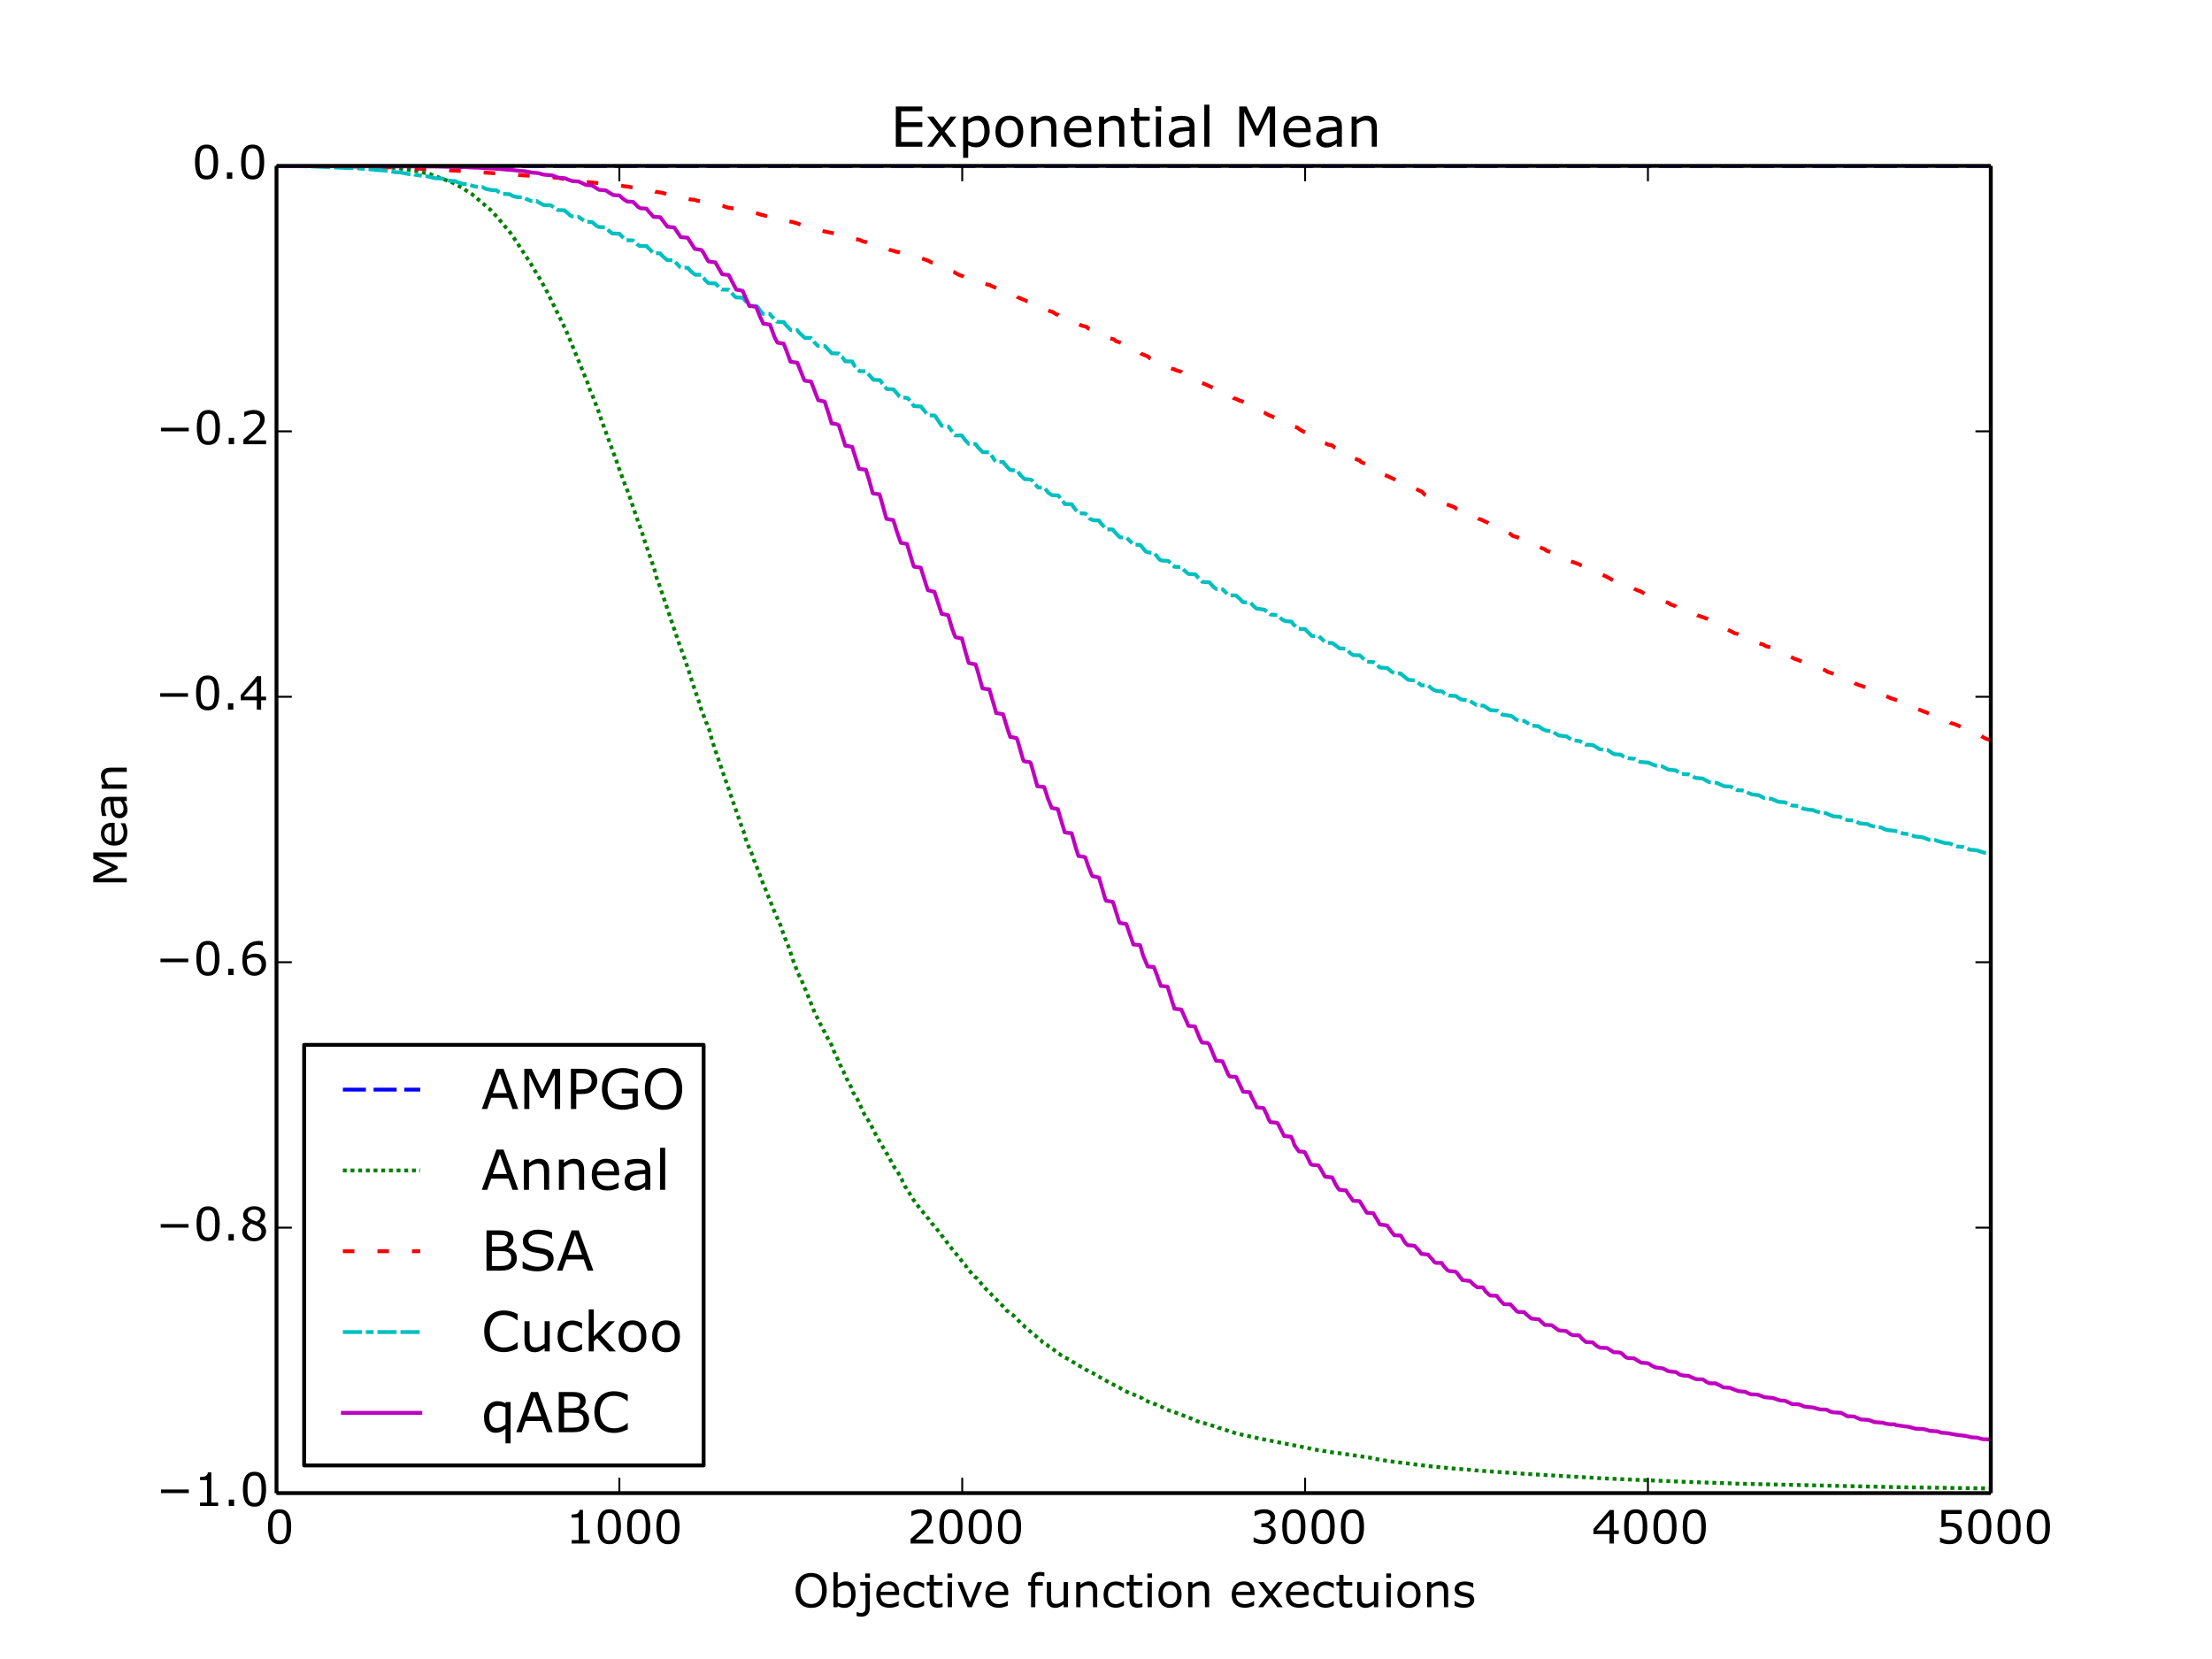 <?xml version="1.0" encoding="utf-8" standalone="no"?>
<!DOCTYPE svg PUBLIC "-//W3C//DTD SVG 1.1//EN"
  "http://www.w3.org/Graphics/SVG/1.1/DTD/svg11.dtd">
<!-- Created with matplotlib (http://matplotlib.org/) -->
<svg height="432pt" version="1.1" viewBox="0 0 576 432" width="576pt" xmlns="http://www.w3.org/2000/svg" xmlns:xlink="http://www.w3.org/1999/xlink">
 <defs>
  <style type="text/css">
*{stroke-linecap:butt;stroke-linejoin:round;}
  </style>
 </defs>
 <g id="figure_1">
  <g id="patch_1">
   <path d="
M0 432
L576 432
L576 0
L0 0
z
" style="fill:#ffffff;"/>
  </g>
  <g id="axes_1">
   <g id="patch_2">
    <path d="
M72 388.8
L518.4 388.8
L518.4 43.2
L72 43.2
z
" style="fill:#ffffff;"/>
   </g>
   <g id="line2d_1">
    <path clip-path="url(#p7ff5b81e1d)" d="
M72 43.2
L518.311 43.2
L518.311 43.2" style="fill:none;stroke:#0000ff;stroke-dasharray:6,2;stroke-dashoffset:0.0;"/>
   </g>
   <g id="line2d_2">
    <path clip-path="url(#p7ff5b81e1d)" d="
M72 43.2
L94.945 43.311
L100.659 43.536
L103.427 43.766
L107.891 44.402
L111.908 45.332
L117.444 47.385
L118.336 47.831
L120.211 48.802
L121.461 49.648
L122.89 50.552
L127.711 54.64
L129.586 56.66
L131.282 58.696
L131.907 59.437
L132.264 59.8
L132.978 60.722
L133.335 61.298
L133.782 61.91
L136.728 66.347
L137.174 67.06
L138.246 68.712
L138.692 69.478
L139.942 71.577
L140.388 72.291
L140.924 73.132
L141.371 73.991
L141.817 74.811
L142.085 75.226
L147.084 85.386
L147.531 86.377
L148.156 87.844
L148.424 88.487
L150.031 92.43
L153.066 99.824
L153.602 101.502
L153.959 102.336
L154.227 102.826
L155.923 107.31
L156.548 109.191
L159.762 117.991
L160.476 119.841
L161.191 121.988
L162.976 126.772
L163.333 127.638
L163.601 128.253
L165.833 134.934
L166.28 136.12
L167.262 138.899
L167.53 139.848
L170.476 148.474
L171.012 150.538
L171.369 151.455
L171.815 152.743
L172.44 154.554
L173.422 157.453
L173.958 159.087
L176.815 167.516
L177.618 169.713
L177.975 170.66
L179.404 174.87
L180.297 177.756
L182.082 182.981
L182.618 184.759
L183.064 185.903
L183.421 186.882
L183.868 188.088
L184.136 188.556
L184.404 189.306
L184.671 189.987
L185.475 193.022
L185.653 193.468
L186.011 194.663
L186.903 197.212
L187.171 198.041
L187.35 198.461
L187.618 199.33
L193.421 216.09
L193.599 216.426
L193.956 217.574
L194.135 218.289
L194.581 219.602
L196.01 222.875
L196.367 224.084
L196.546 224.383
L199.045 230.982
L199.224 231.325
L200.385 234.23
L200.831 235.287
L201.456 236.876
L202.974 240.411
L203.152 240.693
L203.867 242.819
L204.045 243.148
L204.402 244.239
L205.206 246.215
L205.563 247.24
L205.92 248.247
L206.634 250.405
L206.991 251.222
L207.527 252.767
L207.795 253.441
L208.331 254.434
L208.688 255.105
L209.402 257.052
L209.759 257.742
L210.027 258.403
L210.473 259.499
L211.902 263.058
L212.17 263.781
L213.33 266.025
L213.598 266.644
L213.955 267.199
L214.491 268.369
L214.759 268.756
L215.205 269.739
L215.919 271.027
L216.455 271.969
L216.901 272.873
L217.169 273.81
L217.884 275.071
L218.241 276.213
L218.33 276.296
L218.687 277.144
L218.866 277.452
L219.312 278.323
L219.58 278.901
L219.758 279.309
L220.026 279.797
L220.383 280.707
L221.544 282.925
L221.812 283.628
L221.901 283.789
L222.169 284.532
L222.437 284.889
L222.972 285.802
L223.33 286.393
L224.312 288.502
L225.026 290.067
L225.383 290.653
L226.097 291.732
L226.454 292.43
L226.722 292.788
L227.615 294.638
L229.133 297.368
L229.579 298.139
L230.204 299.194
L230.74 300.137
L230.829 300.212
L231.097 300.655
L232.525 303.298
L232.883 303.958
L233.686 305.016
L234.757 306.945
L235.115 307.928
L235.74 309.09
L236.007 309.357
L237.972 312.609
L238.239 312.901
L238.596 313.512
L239.132 314.116
L239.489 314.617
L240.025 315.296
L240.561 315.866
L240.739 316.059
L241.364 316.923
L241.543 317.123
L241.811 317.384
L242.168 317.944
L242.614 318.564
L242.882 318.801
L243.418 319.384
L243.596 319.583
L244.043 320.192
L244.935 321.171
L245.203 321.686
L247.971 325.313
L249.756 327.474
L249.935 327.718
L250.649 328.604
L250.828 328.896
L251.006 329.041
L251.185 329.317
L251.364 329.461
L251.542 329.781
L251.631 329.858
L251.81 330.285
L251.988 330.444
L252.346 330.961
L252.792 331.31
L253.149 331.8
L253.863 332.519
L254.488 332.935
L255.203 333.833
L255.649 334.419
L256.274 335.176
L256.452 335.371
L257.167 336.067
L257.256 336.105
L257.613 336.532
L260.47 339.446
L260.827 339.797
L261.631 340.601
L261.809 340.937
L261.899 340.97
L262.166 341.322
L262.702 341.604
L263.148 341.94
L263.416 342.216
L263.773 342.443
L264.22 342.839
L264.666 343.356
L265.291 343.969
L265.648 344.302
L266.184 344.884
L266.541 345.155
L266.898 345.532
L267.523 346.004
L268.416 346.835
L268.684 347.105
L269.487 347.675
L270.469 348.58
L271.184 349.117
L271.452 349.504
L271.719 349.685
L272.255 349.971
L272.523 350.131
L272.701 350.233
L272.88 350.47
L273.326 350.703
L274.308 351.39
L275.558 352.411
L275.737 352.483
L276.005 352.729
L277.076 353.28
L277.344 353.516
L278.505 354.051
L278.772 354.289
L279.13 354.521
L280.38 355.226
L280.647 355.469
L282.076 356.19
L282.79 356.695
L283.236 356.883
L284.219 357.469
L284.754 357.641
L285.915 358.393
L286.272 358.569
L286.629 358.737
L287.254 359.02
L287.522 359.259
L288.147 359.605
L290.736 360.965
L291.004 361.131
L291.629 361.402
L291.897 361.617
L292.343 361.927
L293.414 362.417
L294.843 362.982
L296.271 363.55
L296.539 363.71
L296.986 363.875
L297.432 364.168
L297.611 364.419
L300.289 365.491
L301.182 365.775
L301.628 366.006
L302.075 366.148
L302.432 366.312
L303.682 367.024
L304.307 367.233
L304.664 367.365
L305.556 367.632
L311.36 369.812
L311.717 370.066
L313.86 370.683
L315.377 371.147
L317.074 371.591
L317.252 371.761
L318.056 371.976
L318.413 372.127
L322.073 373.307
L325.466 374.033
L327.876 374.57
L328.68 374.727
L329.751 374.946
L339.394 376.837
L341.179 377.214
L341.447 377.306
L341.983 377.423
L344.393 377.73
L344.661 377.825
L345.911 378.001
L346.893 378.196
L349.304 378.486
L350.286 378.633
L357.875 379.746
L358.053 379.897
L359.392 380.088
L359.749 380.166
L361.446 380.42
L361.803 380.493
L363.856 380.753
L364.392 380.818
L367.249 381.157
L367.695 381.213
L368.588 381.353
L371.177 381.651
L371.534 381.732
L378.23 382.371
L383.587 382.802
L384.034 382.865
L386.087 383.018
L388.319 383.173
L392.337 383.452
L395.64 383.687
L398.854 383.881
L402.782 384.119
L408.318 384.437
L415.103 384.807
L416.442 384.911
L422.87 385.195
L424.477 385.276
L430.548 385.519
L437.423 385.81
L438.048 385.841
L450.726 386.261
L451.529 386.325
L494.741 387.272
L508.311 387.458
L518.311 387.591
L518.311 387.591" style="fill:none;stroke:#008000;stroke-dasharray:1,1;stroke-dashoffset:0.0;"/>
   </g>
   <g id="line2d_3">
    <path clip-path="url(#p7ff5b81e1d)" d="
M72 43.2
L90.481 43.326
L102.534 43.608
L103.069 43.693
L106.194 43.806
L107.087 43.833
L110.658 43.989
L114.229 44.149
L116.64 44.244
L117.086 44.349
L118.068 44.419
L120.122 44.532
L120.747 44.571
L125.836 44.906
L133.96 45.473
L135.121 45.585
L136.371 45.669
L138.781 45.804
L140.656 45.953
L142.62 46.103
L143.335 46.137
L145.567 46.349
L146.638 46.572
L147.888 46.666
L148.334 46.817
L149.406 46.927
L150.834 47.134
L151.102 47.218
L160.387 48.15
L160.923 48.225
L161.816 48.369
L162.441 48.48
L163.601 48.61
L164.762 48.841
L165.744 49.093
L166.994 49.224
L167.172 49.355
L168.512 49.497
L168.869 49.615
L170.297 49.771
L170.654 49.925
L171.815 50.103
L172.44 50.211
L174.047 50.645
L174.315 50.754
L175.208 50.925
L175.565 51.098
L179.315 51.826
L179.761 51.934
L180.832 52.026
L181.725 52.301
L182.618 52.444
L182.975 52.596
L183.868 52.79
L184.761 52.964
L185.832 53.09
L186.457 53.199
L186.993 53.344
L187.439 53.432
L187.796 53.521
L188.332 53.632
L189.225 53.987
L190.742 54.248
L191.278 54.322
L191.635 54.354
L191.903 54.551
L193.064 54.83
L193.599 54.942
L194.314 55.052
L195.474 55.182
L195.742 55.244
L197.081 55.546
L197.617 55.73
L198.063 55.877
L198.51 55.974
L198.867 56.067
L200.385 56.558
L201.01 56.762
L201.902 56.98
L203.063 57.154
L203.331 57.206
L204.224 57.29
L205.563 57.68
L206.188 57.763
L206.634 57.88
L208.063 58.328
L208.331 58.457
L209.223 58.735
L209.58 58.858
L212.259 59.622
L213.152 59.694
L213.955 60.04
L214.402 60.193
L215.205 60.372
L218.419 61.023
L219.758 61.435
L220.383 61.558
L220.919 61.669
L221.544 61.956
L222.615 62.197
L223.151 62.313
L223.776 62.432
L224.669 62.843
L225.74 63.101
L227.169 63.626
L227.615 63.754
L228.597 64.041
L230.918 64.648
L231.722 65.066
L232.079 65.191
L232.704 65.304
L233.061 65.481
L233.954 65.648
L235.115 66.043
L236.543 66.275
L236.811 66.402
L238.15 66.744
L238.507 66.91
L238.954 67.028
L239.311 67.181
L240.025 67.283
L241.275 67.723
L241.632 67.841
L241.989 68.04
L242.436 68.296
L243.328 68.517
L243.507 68.731
L243.864 68.968
L244.132 69.187
L245.471 69.674
L246.453 69.995
L246.989 70.103
L247.346 70.46
L247.524 70.525
L247.792 70.682
L248.417 70.851
L249.31 71.351
L249.578 71.513
L250.024 71.694
L250.739 71.923
L251.006 72.083
L251.453 72.189
L252.078 72.335
L254.042 72.891
L254.399 73.095
L254.756 73.153
L255.024 73.26
L255.738 73.484
L255.917 73.574
L256.363 73.894
L256.81 74.01
L257.077 74.076
L257.702 74.199
L258.06 74.419
L259.488 75.033
L259.845 75.312
L262.434 76.169
L262.97 76.312
L263.238 76.442
L263.327 76.46
L263.506 76.695
L263.773 76.783
L264.041 76.932
L264.756 77.109
L265.023 77.392
L267.523 78.458
L267.791 78.519
L268.148 78.701
L268.505 78.948
L268.952 79.165
L269.934 79.48
L270.291 79.629
L270.469 79.789
L271.094 79.921
L271.273 80.028
L271.362 80.032
L271.541 80.171
L272.166 80.286
L272.434 80.553
L272.791 80.775
L273.059 80.89
L273.505 81.058
L274.13 81.24
L274.398 81.414
L274.844 81.705
L275.112 81.894
L275.558 81.978
L275.826 82.165
L276.451 82.468
L277.255 82.709
L277.79 83.306
L279.13 83.822
L279.487 83.978
L279.665 84.079
L279.844 84.165
L280.112 84.298
L280.915 84.437
L281.183 84.568
L281.451 84.663
L281.719 84.811
L282.433 84.957
L282.879 85.109
L283.058 85.184
L283.236 85.448
L283.683 85.622
L284.04 85.77
L284.397 85.882
L284.844 86.204
L285.201 86.294
L285.379 86.382
L286.183 86.553
L286.54 86.86
L288.95 88.07
L289.308 88.17
L290.022 88.358
L290.647 88.858
L291.986 89.3
L292.343 89.573
L293.504 89.999
L293.772 90.412
L294.664 90.722
L295.646 91.347
L295.825 91.542
L296.271 91.641
L296.807 91.754
L296.896 91.772
L297.164 92.094
L299.039 92.897
L299.396 93.285
L300.646 93.733
L301.539 94.237
L301.896 94.331
L302.7 94.783
L302.878 94.95
L303.057 95.064
L303.324 95.311
L303.592 95.413
L304.217 95.607
L304.485 95.751
L304.842 95.896
L305.199 96.033
L305.824 96.177
L306.092 96.356
L307.61 96.823
L307.878 97.052
L308.146 97.188
L308.503 97.452
L309.663 97.995
L311.806 99.089
L312.074 99.358
L312.342 99.436
L312.699 99.614
L313.681 99.995
L313.949 100.115
L314.127 100.172
L314.484 100.37
L315.645 100.871
L316.449 101.205
L316.627 101.291
L316.806 101.444
L317.252 101.773
L318.056 101.931
L318.502 102.091
L319.752 102.907
L320.198 103.032
L320.377 103.122
L320.734 103.302
L320.913 103.376
L321.18 103.635
L322.073 103.957
L322.43 104.145
L322.609 104.197
L322.788 104.347
L323.323 104.453
L324.484 105.008
L324.752 105.208
L325.644 105.581
L325.912 105.896
L326.448 106.184
L326.894 106.492
L327.341 106.618
L327.609 106.817
L328.859 107.357
L329.305 107.498
L330.376 108.094
L331.358 108.484
L331.626 108.639
L331.805 108.669
L332.073 108.834
L334.662 110.232
L334.84 110.427
L335.733 110.772
L336.18 110.839
L336.715 111.014
L337.697 111.286
L338.501 111.871
L339.036 112.166
L339.394 112.393
L339.84 112.548
L340.286 112.875
L340.465 112.962
L340.733 113.082
L341.09 113.272
L341.804 113.608
L342.072 113.871
L342.786 114.179
L343.054 114.314
L343.322 114.386
L343.679 114.797
L344.036 115.009
L344.304 115.111
L345.286 115.48
L345.732 115.745
L346.893 115.992
L347.607 116.609
L348.5 116.958
L349.304 117.729
L349.839 117.989
L350.464 118.163
L350.643 118.394
L351.089 118.708
L351.714 118.947
L351.982 119.015
L352.339 119.093
L352.607 119.345
L352.964 119.472
L353.321 119.624
L353.768 119.826
L354.036 119.876
L354.393 120.303
L356.357 121.153
L356.625 121.385
L357.964 122.223
L358.589 122.623
L358.857 122.745
L359.124 122.904
L359.392 123.026
L359.66 123.341
L361.535 124.075
L362.071 124.347
L363.053 124.775
L363.41 124.968
L364.124 125.15
L364.481 125.276
L364.749 125.366
L365.106 125.724
L365.999 126.002
L366.356 126.114
L366.624 126.236
L367.338 126.649
L369.66 127.79
L370.106 127.94
L370.463 128.215
L370.82 128.661
L371.177 128.915
L372.249 129.373
L372.784 129.534
L373.052 129.654
L373.499 129.878
L373.766 130
L374.034 130.17
L374.481 130.378
L374.748 130.534
L375.195 130.629
L376.445 131.214
L376.713 131.332
L378.677 132.061
L379.391 132.592
L379.748 132.705
L380.195 132.973
L380.462 133.106
L381.98 133.755
L382.605 133.915
L383.587 134.459
L383.855 134.491
L384.123 134.621
L384.569 134.728
L384.926 135.038
L385.73 135.33
L387.873 136.332
L388.051 136.368
L388.319 136.566
L388.765 136.788
L389.569 137.052
L390.015 137.295
L390.64 137.674
L390.997 137.847
L391.801 138.13
L391.98 138.47
L393.319 139.035
L393.676 139.346
L393.854 139.523
L394.301 139.66
L394.836 139.827
L395.104 139.861
L395.372 140.04
L395.997 140.301
L396.265 140.475
L397.336 140.829
L397.961 141.023
L398.765 141.396
L400.015 142.046
L400.729 142.314
L401.443 142.717
L402.068 142.969
L402.336 143.047
L402.604 143.372
L403.05 143.529
L403.675 143.72
L404.122 143.89
L404.389 144.054
L404.747 144.232
L405.372 144.545
L405.818 144.638
L406.264 145.017
L406.621 145.164
L406.889 145.407
L411.085 146.894
L411.264 146.958
L411.621 147.177
L412.157 147.354
L413.05 147.696
L413.407 147.888
L414.924 148.555
L415.907 149.055
L416.174 149.116
L416.799 149.431
L419.21 150.615
L419.567 150.875
L420.192 151.151
L420.549 151.45
L421.888 152.024
L422.067 152.064
L422.335 152.342
L423.228 152.627
L423.942 152.813
L424.21 152.911
L424.745 153.046
L425.37 153.202
L425.549 153.32
L426.62 153.808
L427.156 153.971
L428.495 154.763
L429.12 154.956
L430.459 155.375
L430.906 155.538
L432.066 156.071
L433.138 156.431
L433.405 156.547
L433.763 156.71
L434.03 156.833
L434.655 157.088
L434.834 157.294
L435.102 157.415
L435.459 157.569
L435.816 157.642
L435.995 157.762
L436.173 157.779
L436.441 158.067
L438.137 158.741
L438.494 159.061
L439.119 159.317
L440.459 159.704
L440.816 159.771
L441.619 159.991
L441.976 160.233
L442.512 160.399
L442.958 160.567
L443.762 160.828
L444.119 160.988
L444.565 161.117
L444.833 161.256
L445.28 161.371
L446.262 161.914
L446.619 161.976
L446.797 162.057
L446.887 162.059
L447.244 162.459
L447.869 162.772
L448.762 163.226
L449.029 163.535
L449.833 163.929
L450.726 164.365
L451.708 164.917
L452.422 165.057
L453.315 165.489
L454.476 165.837
L454.654 165.962
L454.833 166.045
L455.19 166.163
L455.904 166.41
L457.332 167.11
L457.779 167.29
L458.136 167.518
L458.582 167.698
L458.94 167.76
L459.297 167.935
L459.654 168.164
L459.922 168.284
L461.529 168.724
L465.1 170.326
L465.546 170.75
L466.975 171.359
L467.243 171.543
L467.689 171.666
L468.314 171.888
L470.278 172.755
L470.724 173.048
L471.974 173.399
L472.242 173.49
L473.403 173.899
L473.939 174.045
L474.296 174.213
L475.188 174.482
L475.456 174.659
L475.635 174.744
L475.813 174.934
L477.331 175.413
L477.688 175.565
L478.045 175.707
L479.474 176.364
L479.742 176.605
L481.26 177.148
L482.152 177.526
L482.688 177.693
L482.956 177.915
L483.938 178.354
L484.831 178.618
L485.099 178.738
L488.045 179.798
L488.491 180.154
L489.116 180.488
L489.295 180.592
L490.277 180.958
L490.634 181.117
L491.17 181.291
L491.795 181.542
L492.241 181.779
L492.598 181.882
L494.473 182.529
L497.687 183.95
L498.937 184.414
L499.116 184.544
L500.812 185.218
L501.169 185.373
L501.615 185.479
L501.883 185.653
L505.097 187.084
L505.454 187.24
L506.169 187.573
L506.615 187.806
L507.597 187.981
L507.865 188.23
L509.115 188.598
L509.472 188.775
L510.008 188.979
L511.436 189.642
L511.972 189.927
L512.865 190.099
L513.222 190.318
L514.293 190.769
L514.829 190.936
L515.989 191.765
L516.168 191.818
L516.882 192.227
L517.061 192.317
L517.329 192.447
L518.311 192.656
L518.311 192.656" style="fill:none;stroke:#ff0000;stroke-dasharray:3,6;stroke-dashoffset:0.0;"/>
   </g>
   <g id="line2d_4">
    <path clip-path="url(#p7ff5b81e1d)" d="
M72 43.2
L80.749 43.316
L91.284 43.784
L92.713 43.804
L94.052 43.901
L95.57 44.066
L97.356 44.154
L97.713 44.241
L100.212 44.393
L100.837 44.499
L101.82 44.664
L102.712 44.81
L104.319 44.904
L106.373 45.316
L107.801 45.361
L108.158 45.534
L110.48 45.832
L111.372 45.934
L112.533 46.235
L113.247 46.395
L115.122 46.483
L116.283 46.916
L117.176 47.076
L118.515 47.158
L119.318 47.523
L120.658 47.904
L122.086 47.97
L123.068 48.418
L124.229 48.633
L125.568 48.708
L126.639 49.232
L127.979 49.485
L129.228 49.547
L129.853 49.99
L130.121 50.125
L130.568 50.328
L130.836 50.476
L132.71 50.574
L133.425 50.972
L133.782 51.128
L134.675 51.319
L136.371 51.396
L136.817 51.697
L138.246 52.31
L139.764 52.311
L140.031 52.584
L141.281 53.226
L141.549 53.391
L143.424 53.467
L143.96 53.796
L145.21 54.678
L146.995 54.768
L147.263 55.06
L148.067 55.664
L148.334 55.986
L148.87 56.313
L150.566 56.412
L152.441 57.714
L154.227 57.832
L155.298 58.78
L155.923 59.112
L157.709 59.2
L158.423 59.911
L158.691 60.256
L159.048 60.443
L159.316 60.746
L159.584 60.806
L161.28 60.85
L162.084 61.694
L162.976 62.529
L164.851 62.608
L165.923 63.624
L166.28 63.839
L166.548 64.06
L168.333 64.069
L168.869 64.624
L169.315 65.034
L170.029 65.858
L170.208 65.936
L171.904 65.951
L172.44 66.612
L173.779 67.753
L175.476 67.761
L175.833 68.229
L176.815 69.245
L176.993 69.478
L177.35 69.666
L179.136 69.752
L179.493 70.229
L180.029 70.751
L180.297 70.969
L181.011 71.53
L182.618 71.55
L183.332 72.486
L183.6 72.918
L184.046 73.35
L184.493 73.738
L186.278 73.816
L187.528 75.024
L187.707 75.168
L187.975 75.409
L189.76 75.424
L191.367 77.236
L191.635 77.432
L193.421 77.538
L193.867 78.054
L194.581 78.94
L195.117 79.583
L196.992 79.719
L197.438 80.12
L197.706 80.567
L198.331 81.319
L198.688 81.718
L200.474 81.746
L201.01 82.432
L201.367 82.796
L201.635 83.099
L202.26 83.779
L204.134 83.895
L204.581 84.554
L205.92 85.954
L207.616 85.977
L208.152 86.666
L209.58 87.987
L211.188 88.006
L211.634 88.53
L211.723 88.584
L212.08 89.156
L212.973 90.051
L214.848 90.135
L215.83 91.212
L216.009 91.337
L216.544 91.995
L218.419 92.051
L218.776 92.478
L218.955 92.704
L219.223 92.987
L219.312 93.006
L220.116 94.087
L221.901 94.116
L222.437 95.162
L223.597 96.383
L223.776 96.643
L225.472 96.669
L225.829 97.132
L226.276 97.589
L227.436 98.893
L229.133 98.994
L229.311 99.138
L229.758 99.928
L230.918 101.299
L232.704 101.409
L234.222 103.23
L234.579 103.437
L236.364 103.661
L236.543 103.83
L236.9 104.293
L237.079 104.534
L237.972 105.754
L239.846 105.847
L240.382 106.609
L240.561 106.772
L240.828 107.129
L241.721 108.148
L243.418 108.207
L245.203 110.865
L246.989 111.061
L248.328 112.886
L248.596 113.181
L248.774 113.385
L250.471 113.403
L251.274 114.555
L252.256 115.589
L254.042 115.63
L254.667 116.494
L255.917 117.748
L257.613 117.78
L257.881 118.185
L258.595 119.196
L258.952 119.826
L259.399 120.239
L261.274 120.302
L261.541 120.744
L261.809 121.03
L262.256 121.57
L263.059 122.397
L264.845 122.493
L265.113 122.758
L265.559 123.597
L266.809 124.758
L268.505 124.898
L268.862 125.216
L269.398 125.951
L269.577 126.144
L270.291 126.933
L271.898 126.975
L273.059 128.354
L273.951 128.948
L275.558 129.007
L276.808 130.591
L277.255 131.25
L279.04 131.29
L279.844 132.436
L280.558 133.219
L280.915 133.645
L282.701 133.739
L283.147 134.211
L283.415 134.504
L283.772 135.072
L284.665 135.477
L286.183 135.522
L286.629 136.235
L288.147 137.842
L289.754 137.873
L290.557 138.861
L291.629 139.92
L293.325 139.977
L295.2 141.818
L296.896 141.88
L297.164 142.165
L298.325 143.617
L299.218 143.883
L300.646 144.042
L300.914 144.446
L301.182 144.711
L301.539 145.245
L302.075 145.791
L302.432 145.932
L304.217 146.09
L305.021 146.792
L305.556 147.257
L305.824 147.595
L307.61 147.667
L307.878 148.016
L308.681 148.795
L309.128 149.182
L309.485 149.452
L311.27 149.557
L311.985 150.404
L312.342 150.755
L312.52 150.862
L313.056 151.513
L314.931 151.629
L315.824 152.679
L316.092 152.932
L316.716 153.365
L318.413 153.493
L319.573 154.652
L320.198 155.015
L321.895 155.064
L322.788 155.882
L323.68 156.813
L325.555 156.88
L326.18 157.538
L326.627 158
L327.162 158.443
L327.43 158.507
L329.305 158.774
L329.751 159.182
L330.823 160.036
L332.698 160.136
L333.68 161.166
L334.037 161.427
L334.84 161.75
L336.269 161.861
L336.894 162.7
L337.162 162.888
L337.787 163.549
L338.144 163.723
L339.84 163.838
L340.197 164.209
L340.911 164.902
L341.09 165.098
L341.536 165.59
L343.411 165.66
L345.286 167.39
L346.982 167.457
L348.857 168.842
L350.464 168.9
L351.625 170.105
L352.339 170.589
L354.036 170.628
L355.91 172.315
L357.696 172.425
L358.053 172.661
L358.41 173.027
L359.303 173.814
L359.749 173.848
L361.267 173.956
L361.535 174.226
L361.892 174.51
L362.339 174.908
L363.053 175.312
L364.66 175.381
L364.749 175.382
L365.106 175.75
L366.713 177.028
L368.499 177.193
L370.106 178.453
L371.892 178.503
L372.07 178.648
L372.249 178.799
L373.052 179.49
L374.034 179.924
L375.552 180.047
L376.177 180.575
L376.534 180.745
L377.338 181.134
L379.123 181.235
L379.57 181.595
L379.927 181.827
L380.462 182.134
L382.069 182.36
L382.694 182.428
L383.319 182.898
L384.034 183.292
L384.48 183.6
L386.444 183.794
L388.051 184.911
L389.926 185.053
L391.265 186.123
L393.497 186.397
L394.033 186.787
L394.39 187.04
L394.836 187.406
L395.64 187.607
L396.979 187.74
L397.247 187.962
L398.854 188.971
L400.55 189.075
L401.711 189.868
L402.604 190.245
L404.3 190.414
L404.836 190.871
L405.639 191.343
L405.907 191.512
L407.871 191.722
L408.407 192.073
L408.675 192.278
L409.389 192.734
L411.443 192.992
L411.978 193.359
L412.96 193.93
L414.3 193.966
L414.924 194.081
L416.532 195.099
L418.585 195.277
L420.281 196.381
L421.978 196.492
L422.87 197.067
L423.317 197.278
L424.12 197.46
L425.638 197.592
L426.263 197.988
L426.799 198.256
L427.245 198.42
L429.209 198.572
L429.477 198.703
L430.191 199.019
L431.263 199.403
L432.78 199.531
L433.138 199.73
L434.477 200.422
L436.352 200.59
L437.066 201.091
L437.691 201.472
L438.673 201.581
L439.834 201.663
L441.441 202.547
L441.798 202.598
L443.405 202.732
L443.94 203.075
L445.101 203.675
L447.065 203.869
L448.94 204.729
L450.636 204.813
L451.172 205.078
L452.422 205.763
L453.672 205.812
L454.208 205.888
L455.1 206.402
L456.172 206.847
L457.957 207.07
L459.297 207.794
L459.743 207.848
L461.35 208.027
L463.046 208.778
L464.832 208.929
L465.457 209.248
L465.903 209.506
L466.439 209.694
L466.707 209.756
L468.403 209.874
L469.564 210.594
L470.903 210.833
L472.153 210.938
L472.689 211.22
L474.206 211.627
L475.546 211.749
L475.903 211.958
L477.42 212.581
L479.028 212.659
L479.474 212.931
L480.188 213.265
L481.081 213.552
L482.599 213.636
L484.295 214.4
L485.009 214.462
L486.259 214.577
L487.063 214.971
L488.491 215.341
L489.83 215.455
L490.545 215.829
L491.348 216.128
L492.152 216.215
L493.491 216.354
L495.634 217.069
L497.062 217.205
L498.669 217.818
L500.633 218.022
L502.33 218.677
L504.026 218.766
L504.562 218.986
L506.436 219.538
L507.776 219.666
L509.561 220.405
L511.347 220.568
L511.793 220.747
L512.597 221.087
L512.954 221.277
L513.936 221.323
L514.918 221.46
L515.811 221.772
L516.257 221.915
L516.704 222.046
L517.864 222.103
L518.311 222.14
L518.311 222.14" style="fill:none;stroke:#00bfbf;stroke-dasharray:5,1,2,1,5,1;stroke-dashoffset:0.0;"/>
   </g>
   <g id="line2d_5">
    <path clip-path="url(#p7ff5b81e1d)" d="
M72 43.2
L112.89 43.349
L121.283 43.535
L123.425 43.651
L124.764 43.685
L126.55 43.798
L128.514 43.885
L129.853 43.989
L131.639 44.15
L133.335 44.273
L135.21 44.483
L136.728 44.598
L138.603 44.94
L140.21 45.083
L141.371 45.435
L141.817 45.501
L143.692 45.652
L145.388 46.273
L147.084 46.401
L147.888 46.759
L148.959 47.141
L150.656 47.264
L152.62 48.168
L154.138 48.279
L156.012 49.434
L157.709 49.559
L159.673 50.792
L161.28 50.897
L161.637 51.209
L162.084 51.629
L163.244 52.449
L164.851 52.572
L166.19 53.908
L166.815 54.236
L168.333 54.333
L168.78 54.894
L169.137 55.323
L170.208 56.476
L171.904 56.551
L172.351 57.132
L173.779 59.02
L175.565 59.246
L176.368 60.417
L177.261 61.738
L179.047 61.901
L180.922 64.812
L182.707 65.107
L183.154 65.769
L183.957 67.233
L184.493 68.08
L186.278 68.323
L187.618 70.676
L188.064 71.419
L189.582 71.588
L189.76 71.616
L191.724 75.431
L192.885 75.595
L193.421 75.787
L194.046 77.309
L194.403 78.054
L195.117 79.663
L196.01 79.773
L196.903 79.903
L197.617 81.747
L197.974 82.594
L198.778 84.283
L200.474 84.514
L200.742 85.195
L201.724 87.874
L202.438 89.205
L203.063 89.351
L204.045 89.446
L204.759 91.23
L205.652 93.675
L205.831 94.187
L207.616 94.444
L209.223 98.472
L209.491 99.07
L209.938 99.185
L211.188 99.35
L213.062 104.205
L213.598 104.322
L214.759 104.569
L215.294 106.3
L215.83 107.87
L216.544 110.247
L217.705 110.396
L218.419 110.729
L220.116 116.057
L220.919 116.178
L221.901 116.364
L223.687 122.064
L224.401 122.186
L225.383 122.293
L225.472 122.299
L226.276 124.888
L227.258 128.439
L227.615 128.53
L228.954 128.716
L229.044 128.736
L229.847 131.576
L230.829 135.099
L231.811 135.282
L232.615 135.437
L233.15 137.153
L233.597 138.611
L234.579 141.356
L236.186 141.639
L236.811 143.788
L237.882 147.337
L238.061 147.589
L238.507 147.629
L239.489 147.777
L239.757 147.829
L241.364 152.942
L241.632 153.687
L241.989 153.784
L243.328 154.116
L244.043 156.306
L245.203 159.857
L245.739 159.934
L246.007 160.004
L246.542 160.109
L246.9 160.196
L247.882 163.55
L248.507 165.256
L248.774 165.855
L249.042 165.993
L249.756 166.106
L250.114 166.206
L250.471 166.227
L251.453 169.909
L251.81 171.094
L252.256 172.646
L252.703 172.757
L253.238 172.866
L254.042 172.996
L254.756 175.343
L255.828 179.262
L256.631 179.382
L257.613 179.506
L258.774 183.422
L258.952 184.024
L259.399 185.688
L261.184 185.968
L261.988 188.609
L262.613 190.592
L263.059 191.901
L263.952 192.023
L264.22 192.101
L264.756 192.221
L265.113 193.277
L266.363 197.685
L266.63 198.22
L267.255 198.33
L268.059 198.42
L268.416 198.714
L268.862 200.26
L270.112 204.734
L271.005 204.833
L271.362 204.893
L271.898 204.949
L272.255 205.977
L272.88 207.983
L273.862 210.386
L274.844 210.554
L275.38 210.669
L275.469 210.715
L276.005 212.59
L277.255 216.726
L278.237 216.894
L279.04 216.956
L279.755 219.406
L280.201 220.984
L280.826 222.898
L281.808 223.042
L282.254 223.127
L282.522 223.216
L282.612 223.242
L283.236 225.184
L283.951 227.032
L284.308 227.896
L284.486 228.141
L286.183 228.513
L286.361 229.154
L287.165 231.902
L287.433 232.863
L287.879 234.298
L288.058 234.561
L289.129 234.709
L289.397 234.791
L289.754 234.85
L290.022 235.514
L291.45 240.137
L291.629 240.342
L293.236 240.595
L293.414 240.955
L294.218 243.353
L294.575 244.306
L295.111 245.937
L296.628 246.078
L296.896 246.128
L297.253 247.403
L297.611 248.671
L297.789 249.13
L298.86 251.674
L300.2 251.788
L300.468 251.822
L301.182 253.686
L301.36 254.134
L301.628 254.98
L302.075 256.142
L302.253 256.724
L303.324 256.832
L304.039 256.943
L305.378 261.316
L305.467 261.449
L305.824 262.672
L307.61 262.874
L309.485 267.133
L311.181 267.295
L311.36 267.817
L311.628 268.487
L311.895 269.059
L312.163 269.83
L312.252 269.922
L312.52 270.589
L312.967 271.468
L314.395 271.572
L314.842 271.901
L316.627 276.2
L317.788 276.306
L318.234 276.347
L318.324 276.348
L319.841 279.826
L320.198 280.305
L321.805 280.44
L321.895 280.446
L322.341 281.43
L323.68 284.272
L325.466 284.418
L325.823 285.45
L326.805 287.3
L327.252 288.329
L329.037 288.552
L329.305 289.057
L329.573 289.687
L329.841 290.161
L330.376 291.517
L330.823 292.212
L332.162 292.322
L332.698 292.468
L334.394 295.823
L336.18 295.981
L336.537 296.69
L336.626 296.829
L337.072 298.192
L338.233 299.823
L339.572 299.94
L339.751 300.022
L340.644 301.727
L341.268 303.091
L341.626 303.328
L343.143 303.441
L343.322 303.471
L343.679 304.035
L343.858 304.318
L344.215 304.922
L344.929 306.248
L345.197 306.444
L346.893 306.584
L347.875 308.569
L348.5 309.529
L348.768 309.806
L349.839 309.936
L350.464 309.963
L351.179 311.053
L351.446 311.44
L352.339 312.673
L354.036 312.775
L355.91 315.798
L357.607 315.913
L357.964 316.544
L358.142 316.873
L358.5 317.368
L358.767 317.862
L359.035 318.405
L359.303 318.836
L359.571 318.895
L360.553 319.003
L360.821 319.066
L361.178 319.097
L362.071 320.337
L362.249 320.656
L362.517 320.976
L362.785 321.296
L363.053 321.644
L364.749 321.734
L365.196 322.431
L365.463 322.944
L365.731 323.332
L366.178 323.898
L366.624 324.261
L367.695 324.324
L368.41 324.441
L368.856 324.941
L369.749 325.954
L369.927 326.334
L370.195 326.512
L371.802 326.688
L371.892 326.688
L372.159 327.053
L372.963 327.934
L373.499 328.636
L373.856 328.83
L375.463 328.896
L375.82 329.561
L376.534 330.335
L376.802 330.653
L377.338 330.971
L378.855 331.108
L379.123 331.191
L379.57 331.696
L380.016 332.342
L380.552 332.94
L380.82 333.346
L382.784 333.546
L383.319 334.101
L383.676 334.471
L384.659 335.209
L386.176 335.246
L386.891 336.352
L387.337 336.713
L387.694 337.102
L388.051 337.352
L389.748 337.422
L390.462 338.419
L390.819 338.799
L391.622 339.604
L393.319 339.651
L395.015 341.507
L395.461 341.635
L396.89 341.673
L397.515 342.318
L397.961 342.672
L398.765 343.359
L400.729 343.565
L401.354 344.174
L402.247 345.009
L404.032 345.067
L405.907 346.421
L407.871 346.621
L408.943 347.422
L409.657 347.686
L411.175 347.721
L411.8 348.408
L412.157 348.799
L412.514 349.043
L412.782 349.365
L413.139 349.477
L414.746 349.549
L415.371 350.172
L415.907 350.553
L416.264 350.75
L416.621 350.931
L418.496 351.023
L420.192 352.126
L421.353 352.146
L421.978 352.244
L422.245 352.411
L422.424 352.533
L422.87 353.021
L423.228 353.284
L423.406 353.465
L423.942 353.628
L425.46 353.693
L427.334 354.833
L429.12 354.98
L429.566 355.203
L430.013 355.555
L431.084 356.079
L432.959 356.314
L433.763 356.701
L434.03 356.846
L434.209 356.994
L435.191 357.167
L436.352 357.272
L436.709 357.452
L436.887 357.621
L437.334 357.924
L438.316 358.192
L439.744 358.262
L440.012 358.442
L441.619 359.128
L443.405 359.196
L443.673 359.37
L443.851 359.468
L444.208 359.749
L445.101 360.19
L446.887 360.237
L447.065 360.42
L447.78 360.703
L448.762 361.272
L450.547 361.393
L450.904 361.579
L452.69 362.251
L454.476 362.431
L454.743 362.591
L455.19 362.787
L455.904 363.077
L457.69 363.151
L459.475 363.83
L461.707 364.041
L463.404 364.65
L464.832 364.754
L465.368 365.024
L465.725 365.16
L466.528 365.593
L468.492 365.702
L469.832 366.267
L470.546 366.37
L472.064 366.483
L472.421 366.589
L473.939 367.009
L475.635 367.061
L476.528 367.561
L477.42 367.779
L479.295 367.876
L480.01 368.194
L480.992 368.787
L482.777 368.842
L483.045 368.965
L484.563 369.63
L486.527 369.736
L487.598 370.116
L488.045 370.311
L490.188 370.458
L490.902 370.677
L491.973 370.864
L493.402 370.89
L493.669 371.092
L496.08 371.427
L497.062 371.543
L498.758 372.02
L500.901 372.127
L501.972 372.402
L502.508 372.6
L504.562 372.717
L505.008 372.893
L505.187 372.912
L505.365 373.055
L507.419 373.228
L507.776 373.329
L510.097 373.718
L511.793 373.892
L513.4 374.277
L514.829 374.35
L515.454 374.529
L516.347 374.766
L518.043 374.821
L518.311 374.822
L518.311 374.822" style="fill:none;stroke:#bf00bf;stroke-linecap:square;"/>
   </g>
   <g id="matplotlib.axis_1">
    <g id="xtick_1">
     <g id="line2d_6">
      <defs>
       <path d="
M0 0
L0 -4" id="mc7db9fdffb" style="stroke:#000000;stroke-width:0.5;"/>
      </defs>
      <g>
       <use style="stroke:#000000;stroke-width:0.5;" x="72.0" xlink:href="#mc7db9fdffb" y="388.8"/>
      </g>
     </g>
     <g id="line2d_7">
      <defs>
       <path d="
M0 0
L0 4" id="m5a7d422ac3" style="stroke:#000000;stroke-width:0.5;"/>
      </defs>
      <g>
       <use style="stroke:#000000;stroke-width:0.5;" x="72.0" xlink:href="#m5a7d422ac3" y="43.2"/>
      </g>
     </g>
     <g id="text_1">
      <!-- 0 -->
      <defs>
       <path d="
M56.984 36.375
Q56.984 16.797 50.859 7.641
Q44.734 -1.516 31.844 -1.516
Q18.75 -1.516 12.719 7.766
Q6.688 17.047 6.688 36.281
Q6.688 55.672 12.781 64.922
Q18.891 74.172 31.844 74.172
Q44.922 74.172 50.953 64.766
Q56.984 55.375 56.984 36.375
M44.141 14.203
Q45.844 18.172 46.453 23.516
Q47.078 28.859 47.078 36.375
Q47.078 43.797 46.453 49.266
Q45.844 54.734 44.094 58.547
Q42.391 62.312 39.422 64.203
Q36.469 66.109 31.844 66.109
Q27.25 66.109 24.234 64.203
Q21.234 62.312 19.484 58.453
Q17.828 54.828 17.219 49.016
Q16.609 43.219 16.609 36.281
Q16.609 28.656 17.141 23.531
Q17.672 18.406 19.438 14.359
Q21.047 10.547 24 8.547
Q26.953 6.547 31.844 6.547
Q36.422 6.547 39.453 8.453
Q42.484 10.359 44.141 14.203" id="Verdana-30"/>
      </defs>
      <g transform="translate(68.982 401.918)scale(0.12 -0.12)">
       <use xlink:href="#Verdana-30"/>
      </g>
     </g>
    </g>
    <g id="xtick_2">
     <g id="line2d_8">
      <g>
       <use style="stroke:#000000;stroke-width:0.5;" x="161.28" xlink:href="#mc7db9fdffb" y="388.8"/>
      </g>
     </g>
     <g id="line2d_9">
      <g>
       <use style="stroke:#000000;stroke-width:0.5;" x="161.28" xlink:href="#m5a7d422ac3" y="43.2"/>
      </g>
     </g>
     <g id="text_2">
      <!-- 1000 -->
      <defs>
       <path d="
M52.938 0
L13.578 0
L13.578 7.422
L28.719 7.422
L28.719 56.156
L13.578 56.156
L13.578 62.797
Q16.656 62.797 20.172 63.297
Q23.688 63.812 25.484 64.797
Q27.734 66.016 29.031 67.891
Q30.328 69.781 30.516 72.953
L38.094 72.953
L38.094 7.422
L52.938 7.422
z
" id="Verdana-31"/>
      </defs>
      <g transform="translate(147.232 401.918)scale(0.12 -0.12)">
       <use xlink:href="#Verdana-31"/>
       <use x="63.574" xlink:href="#Verdana-30"/>
       <use x="127.148" xlink:href="#Verdana-30"/>
       <use x="190.723" xlink:href="#Verdana-30"/>
      </g>
     </g>
    </g>
    <g id="xtick_3">
     <g id="line2d_10">
      <g>
       <use style="stroke:#000000;stroke-width:0.5;" x="250.56" xlink:href="#mc7db9fdffb" y="388.8"/>
      </g>
     </g>
     <g id="line2d_11">
      <g>
       <use style="stroke:#000000;stroke-width:0.5;" x="250.56" xlink:href="#m5a7d422ac3" y="43.2"/>
      </g>
     </g>
     <g id="text_3">
      <!-- 2000 -->
      <defs>
       <path d="
M57.078 0
L7.859 0
L7.859 10.203
Q12.984 14.594 18.141 18.984
Q23.297 23.391 27.734 27.734
Q37.109 36.812 40.578 42.156
Q44.047 47.516 44.047 53.719
Q44.047 59.375 40.312 62.562
Q36.578 65.766 29.891 65.766
Q25.438 65.766 20.266 64.203
Q15.094 62.641 10.156 59.422
L9.672 59.422
L9.672 69.672
Q13.141 71.391 18.922 72.797
Q24.703 74.219 30.125 74.219
Q41.312 74.219 47.656 68.812
Q54 63.422 54 54.203
Q54 50.047 52.953 46.453
Q51.906 42.875 49.859 39.656
Q47.953 36.625 45.391 33.688
Q42.828 30.766 39.156 27.203
Q33.938 22.078 28.359 17.266
Q22.797 12.453 17.969 8.344
L57.078 8.344
z
" id="Verdana-32"/>
      </defs>
      <g transform="translate(236.168 401.918)scale(0.12 -0.12)">
       <use xlink:href="#Verdana-32"/>
       <use x="63.574" xlink:href="#Verdana-30"/>
       <use x="127.148" xlink:href="#Verdana-30"/>
       <use x="190.723" xlink:href="#Verdana-30"/>
      </g>
     </g>
    </g>
    <g id="xtick_4">
     <g id="line2d_12">
      <g>
       <use style="stroke:#000000;stroke-width:0.5;" x="339.84" xlink:href="#mc7db9fdffb" y="388.8"/>
      </g>
     </g>
     <g id="line2d_13">
      <g>
       <use style="stroke:#000000;stroke-width:0.5;" x="339.84" xlink:href="#m5a7d422ac3" y="43.2"/>
      </g>
     </g>
     <g id="text_4">
      <!-- 3000 -->
      <defs>
       <path d="
M50.688 35.016
Q53.031 32.906 54.547 29.734
Q56.062 26.562 56.062 21.531
Q56.062 16.547 54.25 12.391
Q52.438 8.25 49.172 5.172
Q45.516 1.766 40.547 0.125
Q35.594 -1.516 29.688 -1.516
Q23.641 -1.516 17.781 -0.062
Q11.922 1.375 8.156 3.078
L8.156 13.281
L8.891 13.281
Q13.031 10.547 18.641 8.734
Q24.266 6.938 29.5 6.938
Q32.562 6.938 36.031 7.953
Q39.5 8.984 41.656 10.984
Q43.891 13.141 44.984 15.719
Q46.094 18.312 46.094 22.266
Q46.094 26.172 44.844 28.734
Q43.609 31.297 41.406 32.766
Q39.203 34.281 36.078 34.844
Q32.953 35.406 29.344 35.406
L24.953 35.406
L24.953 43.5
L28.375 43.5
Q35.797 43.5 40.203 46.594
Q44.625 49.703 44.625 55.672
Q44.625 58.297 43.5 60.266
Q42.391 62.25 40.375 63.531
Q38.281 64.797 35.891 65.281
Q33.5 65.766 30.469 65.766
Q25.828 65.766 20.594 64.109
Q15.375 62.453 10.75 59.422
L10.25 59.422
L10.25 69.625
Q13.719 71.344 19.5 72.781
Q25.297 74.219 30.719 74.219
Q36.031 74.219 40.078 73.234
Q44.141 72.266 47.406 70.125
Q50.922 67.781 52.734 64.453
Q54.547 61.141 54.547 56.688
Q54.547 50.641 50.266 46.125
Q46 41.609 40.188 40.438
L40.188 39.75
Q42.531 39.359 45.547 38.109
Q48.578 36.859 50.688 35.016" id="Verdana-33"/>
      </defs>
      <g transform="translate(325.466 401.918)scale(0.12 -0.12)">
       <use xlink:href="#Verdana-33"/>
       <use x="63.574" xlink:href="#Verdana-30"/>
       <use x="127.148" xlink:href="#Verdana-30"/>
       <use x="190.723" xlink:href="#Verdana-30"/>
      </g>
     </g>
    </g>
    <g id="xtick_5">
     <g id="line2d_14">
      <g>
       <use style="stroke:#000000;stroke-width:0.5;" x="429.12" xlink:href="#mc7db9fdffb" y="388.8"/>
      </g>
     </g>
     <g id="line2d_15">
      <g>
       <use style="stroke:#000000;stroke-width:0.5;" x="429.12" xlink:href="#m5a7d422ac3" y="43.2"/>
      </g>
     </g>
     <g id="text_5">
      <!-- 4000 -->
      <defs>
       <path d="
M58.734 20.453
L47.953 20.453
L47.953 0
L38.578 0
L38.578 20.453
L3.766 20.453
L3.766 31.688
L38.969 72.703
L47.953 72.703
L47.953 28.266
L58.734 28.266
z

M38.578 28.266
L38.578 61.078
L10.406 28.266
z
" id="Verdana-34"/>
      </defs>
      <g transform="translate(414.483 401.918)scale(0.12 -0.12)">
       <use xlink:href="#Verdana-34"/>
       <use x="63.574" xlink:href="#Verdana-30"/>
       <use x="127.148" xlink:href="#Verdana-30"/>
       <use x="190.723" xlink:href="#Verdana-30"/>
      </g>
     </g>
    </g>
    <g id="xtick_6">
     <g id="line2d_16">
      <g>
       <use style="stroke:#000000;stroke-width:0.5;" x="518.4" xlink:href="#mc7db9fdffb" y="388.8"/>
      </g>
     </g>
     <g id="line2d_17">
      <g>
       <use style="stroke:#000000;stroke-width:0.5;" x="518.4" xlink:href="#m5a7d422ac3" y="43.2"/>
      </g>
     </g>
     <g id="text_6">
      <!-- 5000 -->
      <defs>
       <path d="
M56.5 23.094
Q56.5 18.016 54.641 13.375
Q52.781 8.734 49.562 5.562
Q46.047 2.156 41.188 0.312
Q36.328 -1.516 29.938 -1.516
Q23.969 -1.516 18.453 -0.266
Q12.938 0.984 9.125 2.734
L9.125 13.031
L9.812 13.031
Q13.812 10.5 19.188 8.719
Q24.562 6.938 29.734 6.938
Q33.203 6.938 36.453 7.906
Q39.703 8.891 42.234 11.328
Q44.391 13.422 45.484 16.344
Q46.578 19.281 46.578 23.141
Q46.578 26.906 45.281 29.484
Q44 32.078 41.703 33.641
Q39.156 35.5 35.516 36.25
Q31.891 37.016 27.391 37.016
Q23.094 37.016 19.109 36.422
Q15.141 35.844 12.25 35.25
L12.25 72.703
L56 72.703
L56 64.156
L21.688 64.156
L21.688 44.828
Q23.781 45.016 25.969 45.109
Q28.172 45.219 29.781 45.219
Q35.688 45.219 40.125 44.219
Q44.578 43.219 48.297 40.672
Q52.203 37.984 54.344 33.734
Q56.5 29.5 56.5 23.094" id="Verdana-35"/>
      </defs>
      <g transform="translate(504.084 401.918)scale(0.12 -0.12)">
       <use xlink:href="#Verdana-35"/>
       <use x="63.574" xlink:href="#Verdana-30"/>
       <use x="127.148" xlink:href="#Verdana-30"/>
       <use x="190.723" xlink:href="#Verdana-30"/>
      </g>
     </g>
    </g>
    <g id="text_7">
     <!-- Objective function exectuions -->
     <defs>
      <path d="
M57.031 27.688
Q57.031 20.844 55.094 15.375
Q53.172 9.906 49.906 6.203
Q46.438 2.344 42.281 0.406
Q38.141 -1.516 33.156 -1.516
Q28.516 -1.516 25.047 -0.406
Q21.578 0.688 18.219 2.547
L17.625 0
L9.031 0
L9.031 75.984
L18.219 75.984
L18.219 48.828
Q22.078 52 26.422 54.031
Q30.766 56.062 36.188 56.062
Q45.844 56.062 51.438 48.641
Q57.031 41.219 57.031 27.688
M47.562 27.438
Q47.562 37.203 44.328 42.25
Q41.109 47.312 33.938 47.312
Q29.938 47.312 25.828 45.578
Q21.734 43.844 18.219 41.109
L18.219 9.859
Q22.125 8.109 24.922 7.422
Q27.734 6.734 31.297 6.734
Q38.922 6.734 43.234 11.734
Q47.562 16.75 47.562 27.438" id="Verdana-62"/>
      <path d="
M56.203 54.547
L34.125 0
L24.906 0
L2.984 54.547
L12.938 54.547
L29.828 11.141
L46.578 54.547
z
" id="Verdana-76"/>
      <path d="
M56.25 0
L44.672 0
L29.203 20.953
L13.625 0
L2.938 0
L24.219 27.203
L3.125 54.547
L14.703 54.547
L30.078 33.938
L45.516 54.547
L56.25 54.547
L34.812 27.688
z
" id="Verdana-78"/>
      <path d="
M54.688 26.312
L14.5 26.312
Q14.5 21.297 16.016 17.547
Q17.531 13.812 20.172 11.422
Q22.703 9.078 26.188 7.906
Q29.688 6.734 33.891 6.734
Q39.453 6.734 45.094 8.953
Q50.734 11.188 53.125 13.328
L53.609 13.328
L53.609 3.328
Q48.969 1.375 44.141 0.047
Q39.312 -1.266 33.984 -1.266
Q20.406 -1.266 12.781 6.078
Q5.172 13.422 5.172 26.953
Q5.172 40.328 12.469 48.188
Q19.781 56.062 31.688 56.062
Q42.719 56.062 48.703 49.609
Q54.688 43.172 54.688 31.297
z

M45.75 33.344
Q45.703 40.578 42.109 44.531
Q38.531 48.484 31.203 48.484
Q23.828 48.484 19.453 44.141
Q15.094 39.797 14.5 33.344
z
" id="Verdana-65"/>
      <path d="
M49.359 3.422
Q44.781 1.219 40.656 0
Q36.531 -1.219 31.891 -1.219
Q25.984 -1.219 21.047 0.516
Q16.109 2.25 12.594 5.766
Q9.031 9.281 7.078 14.641
Q5.125 20.016 5.125 27.203
Q5.125 40.578 12.469 48.188
Q19.828 55.812 31.891 55.812
Q36.578 55.812 41.094 54.484
Q45.609 53.172 49.359 51.266
L49.359 41.062
L48.875 41.062
Q44.672 44.344 40.203 46.094
Q35.75 47.859 31.5 47.859
Q23.688 47.859 19.172 42.609
Q14.656 37.359 14.656 27.203
Q14.656 17.328 19.062 12.031
Q23.484 6.734 31.5 6.734
Q34.281 6.734 37.156 7.469
Q40.047 8.203 42.328 9.375
Q44.344 10.406 46.094 11.547
Q47.859 12.703 48.875 13.531
L49.359 13.531
z
" id="Verdana-63"/>
      <path d="
M26.031 63.672
L15.672 63.672
L15.672 73.188
L26.031 73.188
z

M25.438 -1.312
Q25.438 -10.891 20.547 -15.766
Q15.672 -20.656 7.469 -20.656
Q5.516 -20.656 2.312 -20.266
Q-0.875 -19.875 -3.031 -19.281
L-3.031 -10.547
L-2.547 -10.547
Q-1.172 -11.078 1.141 -11.766
Q3.469 -12.453 5.672 -12.453
Q9.188 -12.453 11.328 -11.469
Q13.484 -10.5 14.547 -8.547
Q15.625 -6.594 15.938 -3.828
Q16.266 -1.078 16.266 2.875
L16.266 46.828
L4.891 46.828
L4.891 54.547
L25.438 54.547
z
" id="Verdana-6a"/>
      <path d="
M18.891 63.672
L8.547 63.672
L8.547 73.188
L18.891 73.188
z

M18.312 0
L9.125 0
L9.125 54.547
L18.312 54.547
z
" id="Verdana-69"/>
      <path d="
M54.641 0
L45.453 0
L45.453 31.062
Q45.453 34.812 45.016 38.109
Q44.578 41.406 43.406 43.266
Q42.188 45.312 39.891 46.312
Q37.594 47.312 33.938 47.312
Q30.172 47.312 26.062 45.453
Q21.969 43.609 18.219 40.719
L18.219 0
L9.031 0
L9.031 54.547
L18.219 54.547
L18.219 48.484
Q22.516 52.047 27.094 54.047
Q31.688 56.062 36.531 56.062
Q45.359 56.062 50 50.734
Q54.641 45.406 54.641 35.406
z
" id="Verdana-6e"/>
      <path d="
M48 15.719
Q48 8.25 41.812 3.469
Q35.641 -1.312 24.953 -1.312
Q18.891 -1.312 13.844 0.125
Q8.797 1.562 5.375 3.266
L5.375 13.578
L5.859 13.578
Q10.203 10.297 15.516 8.375
Q20.844 6.453 25.734 6.453
Q31.781 6.453 35.203 8.406
Q38.625 10.359 38.625 14.547
Q38.625 17.781 36.766 19.438
Q34.906 21.094 29.641 22.266
Q27.688 22.703 24.531 23.281
Q21.391 23.875 18.797 24.562
Q11.625 26.469 8.609 30.156
Q5.609 33.844 5.609 39.203
Q5.609 42.578 7 45.547
Q8.406 48.531 11.234 50.875
Q13.969 53.172 18.188 54.516
Q22.406 55.859 27.641 55.859
Q32.516 55.859 37.516 54.656
Q42.531 53.469 45.844 51.766
L45.844 41.938
L45.359 41.938
Q41.844 44.531 36.812 46.312
Q31.781 48.094 26.953 48.094
Q21.922 48.094 18.453 46.156
Q14.984 44.234 14.984 40.438
Q14.984 37.062 17.094 35.359
Q19.141 33.641 23.734 32.562
Q26.266 31.984 29.406 31.391
Q32.562 30.812 34.672 30.328
Q41.062 28.859 44.531 25.297
Q48 21.688 48 15.719" id="Verdana-73"/>
      <path d="
M38.375 67.094
L37.891 67.094
Q36.375 67.531 33.938 67.984
Q31.5 68.453 29.641 68.453
Q23.734 68.453 21.062 65.844
Q18.406 63.234 18.406 56.391
L18.406 54.547
L34.969 54.547
L34.969 46.828
L18.703 46.828
L18.703 0
L9.516 0
L9.516 46.828
L3.328 46.828
L3.328 54.547
L9.516 54.547
L9.516 56.344
Q9.516 66.062 14.344 71.266
Q19.188 76.469 28.328 76.469
Q31.391 76.469 33.859 76.172
Q36.328 75.875 38.375 75.484
z
" id="Verdana-66"/>
      <path id="Verdana-20"/>
      <path d="
M63.969 64.359
Q68.406 59.469 70.766 52.391
Q73.141 45.312 73.141 36.328
Q73.141 27.344 70.719 20.234
Q68.312 13.141 63.969 8.406
Q59.469 3.469 53.344 0.969
Q47.219 -1.516 39.359 -1.516
Q31.688 -1.516 25.406 1.016
Q19.141 3.562 14.75 8.406
Q10.359 13.234 7.984 20.266
Q5.609 27.297 5.609 36.328
Q5.609 45.219 7.953 52.266
Q10.297 59.328 14.797 64.359
Q19.094 69.141 25.469 71.672
Q31.844 74.219 39.359 74.219
Q47.172 74.219 53.391 71.656
Q59.625 69.094 63.969 64.359
M63.094 36.328
Q63.094 50.484 56.734 58.172
Q50.391 65.875 39.406 65.875
Q28.328 65.875 22 58.172
Q15.672 50.484 15.672 36.328
Q15.672 22.016 22.109 14.422
Q28.562 6.844 39.406 6.844
Q50.25 6.844 56.672 14.422
Q63.094 22.016 63.094 36.328" id="Verdana-4f"/>
      <path d="
M55.516 27.25
Q55.516 13.922 48.672 6.203
Q41.844 -1.516 30.375 -1.516
Q18.797 -1.516 11.984 6.203
Q5.172 13.922 5.172 27.25
Q5.172 40.578 11.984 48.312
Q18.797 56.062 30.375 56.062
Q41.844 56.062 48.672 48.312
Q55.516 40.578 55.516 27.25
M46.047 27.25
Q46.047 37.844 41.891 42.984
Q37.75 48.141 30.375 48.141
Q22.906 48.141 18.781 42.984
Q14.656 37.844 14.656 27.25
Q14.656 17 18.797 11.688
Q22.953 6.391 30.375 6.391
Q37.703 6.391 41.875 11.641
Q46.047 16.891 46.047 27.25" id="Verdana-6f"/>
      <path d="
M37.359 0.484
Q34.766 -0.203 31.703 -0.641
Q28.656 -1.078 26.266 -1.078
Q17.922 -1.078 13.578 3.406
Q9.234 7.906 9.234 17.828
L9.234 46.828
L3.031 46.828
L3.031 54.547
L9.234 54.547
L9.234 70.219
L18.406 70.219
L18.406 54.547
L37.359 54.547
L37.359 46.828
L18.406 46.828
L18.406 21.969
Q18.406 17.672 18.594 15.25
Q18.797 12.844 19.969 10.75
Q21.047 8.797 22.922 7.891
Q24.812 6.984 28.656 6.984
Q30.906 6.984 33.344 7.641
Q35.797 8.297 36.859 8.734
L37.359 8.734
z
" id="Verdana-74"/>
      <path d="
M54.25 0
L45.062 0
L45.062 6.062
Q40.438 2.391 36.188 0.438
Q31.938 -1.516 26.812 -1.516
Q18.219 -1.516 13.422 3.734
Q8.641 8.984 8.641 19.141
L8.641 54.547
L17.828 54.547
L17.828 23.484
Q17.828 19.344 18.219 16.375
Q18.609 13.422 19.875 11.328
Q21.188 9.188 23.281 8.203
Q25.391 7.234 29.391 7.234
Q32.953 7.234 37.172 9.078
Q41.406 10.938 45.062 13.812
L45.062 54.547
L54.25 54.547
z
" id="Verdana-75"/>
     </defs>
     <g transform="translate(206.508 418.509)scale(0.12 -0.12)">
      <use xlink:href="#Verdana-4f"/>
      <use x="78.711" xlink:href="#Verdana-62"/>
      <use x="141.016" xlink:href="#Verdana-6a"/>
      <use x="175.439" xlink:href="#Verdana-65"/>
      <use x="235.01" xlink:href="#Verdana-63"/>
      <use x="287.109" xlink:href="#Verdana-74"/>
      <use x="326.514" xlink:href="#Verdana-69"/>
      <use x="353.955" xlink:href="#Verdana-76"/>
      <use x="412.26" xlink:href="#Verdana-65"/>
      <use x="471.83" xlink:href="#Verdana-20"/>
      <use x="506.986" xlink:href="#Verdana-66"/>
      <use x="542.143" xlink:href="#Verdana-75"/>
      <use x="605.424" xlink:href="#Verdana-6e"/>
      <use x="668.705" xlink:href="#Verdana-63"/>
      <use x="720.805" xlink:href="#Verdana-74"/>
      <use x="760.209" xlink:href="#Verdana-69"/>
      <use x="787.65" xlink:href="#Verdana-6f"/>
      <use x="848.344" xlink:href="#Verdana-6e"/>
      <use x="911.625" xlink:href="#Verdana-20"/>
      <use x="946.781" xlink:href="#Verdana-65"/>
      <use x="1006.352" xlink:href="#Verdana-78"/>
      <use x="1064.406" xlink:href="#Verdana-65"/>
      <use x="1123.977" xlink:href="#Verdana-63"/>
      <use x="1176.076" xlink:href="#Verdana-74"/>
      <use x="1215.48" xlink:href="#Verdana-75"/>
      <use x="1278.762" xlink:href="#Verdana-69"/>
      <use x="1306.203" xlink:href="#Verdana-6f"/>
      <use x="1366.896" xlink:href="#Verdana-6e"/>
      <use x="1430.178" xlink:href="#Verdana-73"/>
     </g>
    </g>
   </g>
   <g id="matplotlib.axis_2">
    <g id="ytick_1">
     <g id="line2d_18">
      <defs>
       <path d="
M0 0
L4 0" id="md7965d1ba0" style="stroke:#000000;stroke-width:0.5;"/>
      </defs>
      <g>
       <use style="stroke:#000000;stroke-width:0.5;" x="72.0" xlink:href="#md7965d1ba0" y="388.8"/>
      </g>
     </g>
     <g id="line2d_19">
      <defs>
       <path d="
M0 0
L-4 0" id="md9a1c1a7cd" style="stroke:#000000;stroke-width:0.5;"/>
      </defs>
      <g>
       <use style="stroke:#000000;stroke-width:0.5;" x="518.4" xlink:href="#md9a1c1a7cd" y="388.8"/>
      </g>
     </g>
     <g id="text_8">
      <!-- −1.0 -->
      <defs>
       <path d="
M71.094 27.938
L10.75 27.938
L10.75 35.75
L71.094 35.75
z
" id="Verdana-2212"/>
       <path d="
M24.031 0
L12.359 0
L12.359 13.922
L24.031 13.922
z
" id="Verdana-2e"/>
      </defs>
      <g transform="translate(40.636 392.152)scale(0.12 -0.12)">
       <use xlink:href="#Verdana-2212"/>
       <use x="81.836" xlink:href="#Verdana-31"/>
       <use x="145.41" xlink:href="#Verdana-2e"/>
       <use x="181.787" xlink:href="#Verdana-30"/>
      </g>
     </g>
    </g>
    <g id="ytick_2">
     <g id="line2d_20">
      <g>
       <use style="stroke:#000000;stroke-width:0.5;" x="72.0" xlink:href="#md7965d1ba0" y="319.68"/>
      </g>
     </g>
     <g id="line2d_21">
      <g>
       <use style="stroke:#000000;stroke-width:0.5;" x="518.4" xlink:href="#md9a1c1a7cd" y="319.68"/>
      </g>
     </g>
     <g id="text_9">
      <!-- −0.8 -->
      <defs>
       <path d="
M57.625 20.266
Q57.625 10.844 50.266 4.594
Q42.922 -1.656 31.781 -1.656
Q19.969 -1.656 12.953 4.438
Q5.953 10.547 5.953 20.062
Q5.953 26.125 9.469 31.031
Q12.984 35.938 19.391 38.812
L19.391 39.109
Q13.531 42.234 10.719 45.938
Q7.906 49.656 7.906 55.219
Q7.906 63.422 14.641 68.891
Q21.391 74.359 31.781 74.359
Q42.672 74.359 49.172 69.141
Q55.672 63.922 55.672 55.859
Q55.672 50.922 52.594 46.156
Q49.516 41.406 43.562 38.719
L43.562 38.422
Q50.391 35.5 54 31.203
Q57.625 26.906 57.625 20.266
M46.047 55.766
Q46.047 60.984 42.016 64.078
Q37.984 67.188 31.734 67.188
Q25.594 67.188 21.656 64.25
Q17.719 61.328 17.719 56.344
Q17.719 52.828 19.703 50.266
Q21.688 47.703 25.688 45.703
Q27.484 44.828 30.875 43.406
Q34.281 42 37.5 41.062
Q42.328 44.281 44.188 47.75
Q46.047 51.219 46.047 55.766
M47.562 19.344
Q47.562 23.828 45.578 26.531
Q43.609 29.25 37.844 31.984
Q35.547 33.062 32.812 33.984
Q30.078 34.906 25.531 36.578
Q21.141 34.188 18.484 30.078
Q15.828 25.984 15.828 20.797
Q15.828 14.203 20.359 9.906
Q24.906 5.609 31.891 5.609
Q39.016 5.609 43.281 9.266
Q47.562 12.938 47.562 19.344" id="Verdana-38"/>
      </defs>
      <g transform="translate(40.559 323.032)scale(0.12 -0.12)">
       <use xlink:href="#Verdana-2212"/>
       <use x="81.836" xlink:href="#Verdana-30"/>
       <use x="145.41" xlink:href="#Verdana-2e"/>
       <use x="181.787" xlink:href="#Verdana-38"/>
      </g>
     </g>
    </g>
    <g id="ytick_3">
     <g id="line2d_22">
      <g>
       <use style="stroke:#000000;stroke-width:0.5;" x="72.0" xlink:href="#md7965d1ba0" y="250.56"/>
      </g>
     </g>
     <g id="line2d_23">
      <g>
       <use style="stroke:#000000;stroke-width:0.5;" x="518.4" xlink:href="#md9a1c1a7cd" y="250.56"/>
      </g>
     </g>
     <g id="text_10">
      <!-- −0.6 -->
      <defs>
       <path d="
M58.156 23.578
Q58.156 12.5 50.859 5.484
Q43.562 -1.516 32.953 -1.516
Q27.594 -1.516 23.188 0.141
Q18.797 1.812 15.438 5.078
Q11.234 9.125 8.953 15.812
Q6.688 22.516 6.688 31.938
Q6.688 41.609 8.766 49.078
Q10.844 56.547 15.375 62.359
Q19.672 67.875 26.453 70.969
Q33.25 74.078 42.281 74.078
Q45.172 74.078 47.125 73.828
Q49.078 73.578 51.078 72.953
L51.078 63.625
L50.594 63.625
Q49.219 64.359 46.453 65.016
Q43.703 65.672 40.828 65.672
Q30.328 65.672 24.078 59.109
Q17.828 52.547 16.797 41.359
Q20.906 43.844 24.875 45.141
Q28.859 46.438 34.078 46.438
Q38.719 46.438 42.25 45.578
Q45.797 44.734 49.516 42.141
Q53.812 39.156 55.984 34.609
Q58.156 30.078 58.156 23.578
M48.25 23.188
Q48.25 27.734 46.906 30.703
Q45.562 33.688 42.484 35.891
Q40.234 37.453 37.5 37.938
Q34.766 38.422 31.781 38.422
Q27.641 38.422 24.078 37.438
Q20.516 36.469 16.75 34.422
Q16.656 33.344 16.594 32.344
Q16.547 31.344 16.547 29.828
Q16.547 22.125 18.141 17.656
Q19.734 13.188 22.516 10.594
Q24.75 8.453 27.359 7.453
Q29.984 6.453 33.062 6.453
Q40.141 6.453 44.188 10.766
Q48.25 15.094 48.25 23.188" id="Verdana-36"/>
      </defs>
      <g transform="translate(40.496 253.912)scale(0.12 -0.12)">
       <use xlink:href="#Verdana-2212"/>
       <use x="81.836" xlink:href="#Verdana-30"/>
       <use x="145.41" xlink:href="#Verdana-2e"/>
       <use x="181.787" xlink:href="#Verdana-36"/>
      </g>
     </g>
    </g>
    <g id="ytick_4">
     <g id="line2d_24">
      <g>
       <use style="stroke:#000000;stroke-width:0.5;" x="72.0" xlink:href="#md7965d1ba0" y="181.44"/>
      </g>
     </g>
     <g id="line2d_25">
      <g>
       <use style="stroke:#000000;stroke-width:0.5;" x="518.4" xlink:href="#md9a1c1a7cd" y="181.44"/>
      </g>
     </g>
     <g id="text_11">
      <!-- −0.4 -->
      <g transform="translate(40.426 184.792)scale(0.12 -0.12)">
       <use xlink:href="#Verdana-2212"/>
       <use x="81.836" xlink:href="#Verdana-30"/>
       <use x="145.41" xlink:href="#Verdana-2e"/>
       <use x="181.787" xlink:href="#Verdana-34"/>
      </g>
     </g>
    </g>
    <g id="ytick_5">
     <g id="line2d_26">
      <g>
       <use style="stroke:#000000;stroke-width:0.5;" x="72.0" xlink:href="#md7965d1ba0" y="112.32"/>
      </g>
     </g>
     <g id="line2d_27">
      <g>
       <use style="stroke:#000000;stroke-width:0.5;" x="518.4" xlink:href="#md9a1c1a7cd" y="112.32"/>
      </g>
     </g>
     <g id="text_12">
      <!-- −0.2 -->
      <g transform="translate(40.625 115.672)scale(0.12 -0.12)">
       <use xlink:href="#Verdana-2212"/>
       <use x="81.836" xlink:href="#Verdana-30"/>
       <use x="145.41" xlink:href="#Verdana-2e"/>
       <use x="181.787" xlink:href="#Verdana-32"/>
      </g>
     </g>
    </g>
    <g id="ytick_6">
     <g id="line2d_28">
      <g>
       <use style="stroke:#000000;stroke-width:0.5;" x="72.0" xlink:href="#md7965d1ba0" y="43.2"/>
      </g>
     </g>
     <g id="line2d_29">
      <g>
       <use style="stroke:#000000;stroke-width:0.5;" x="518.4" xlink:href="#md9a1c1a7cd" y="43.2"/>
      </g>
     </g>
     <g id="text_13">
      <!-- 0.0 -->
      <g transform="translate(49.97 46.552)scale(0.12 -0.12)">
       <use xlink:href="#Verdana-30"/>
       <use x="63.574" xlink:href="#Verdana-2e"/>
       <use x="99.951" xlink:href="#Verdana-30"/>
      </g>
     </g>
    </g>
    <g id="text_14">
     <!-- Mean -->
     <defs>
      <path d="
M51.422 0
L42.281 0
L42.281 5.812
Q41.062 4.984 38.984 3.484
Q36.922 2 34.969 1.125
Q32.672 0 29.688 -0.75
Q26.703 -1.516 22.703 -1.516
Q15.328 -1.516 10.203 3.359
Q5.078 8.25 5.078 15.828
Q5.078 22.016 7.734 25.844
Q10.406 29.688 15.328 31.891
Q20.312 34.078 27.297 34.859
Q34.281 35.641 42.281 36.031
L42.281 37.453
Q42.281 40.578 41.188 42.625
Q40.094 44.672 38.031 45.844
Q36.078 46.969 33.344 47.359
Q30.609 47.75 27.641 47.75
Q24.031 47.75 19.578 46.797
Q15.141 45.844 10.406 44.047
L9.906 44.047
L9.906 53.375
Q12.594 54.109 17.672 54.984
Q22.75 55.859 27.688 55.859
Q33.453 55.859 37.719 54.906
Q42 53.953 45.125 51.656
Q48.188 49.422 49.797 45.844
Q51.422 42.281 51.422 37.016
z

M42.281 13.422
L42.281 28.609
Q38.094 28.375 32.391 27.875
Q26.703 27.391 23.391 26.469
Q19.438 25.344 16.984 22.969
Q14.547 20.609 14.547 16.453
Q14.547 11.766 17.375 9.391
Q20.219 7.031 26.031 7.031
Q30.859 7.031 34.859 8.906
Q38.875 10.797 42.281 13.422" id="Verdana-61"/>
      <path d="
M74.516 0
L64.844 0
L64.844 62.641
L44.625 20.016
L38.875 20.016
L18.797 62.641
L18.797 0
L9.766 0
L9.766 72.703
L22.953 72.703
L42.328 32.234
L61.078 72.703
L74.516 72.703
z
" id="Verdana-4d"/>
     </defs>
     <g transform="translate(33.011 230.928)rotate(-90.0)scale(0.12 -0.12)">
      <use xlink:href="#Verdana-4d"/>
      <use x="84.277" xlink:href="#Verdana-65"/>
      <use x="143.848" xlink:href="#Verdana-61"/>
      <use x="203.906" xlink:href="#Verdana-6e"/>
     </g>
    </g>
   </g>
   <g id="patch_3">
    <path d="
M72 43.2
L518.4 43.2" style="fill:none;stroke:#000000;"/>
   </g>
   <g id="patch_4">
    <path d="
M72 388.8
L72 43.2" style="fill:none;stroke:#000000;"/>
   </g>
   <g id="patch_5">
    <path d="
M518.4 388.8
L518.4 43.2" style="fill:none;stroke:#000000;"/>
   </g>
   <g id="patch_6">
    <path d="
M72 388.8
L518.4 388.8" style="fill:none;stroke:#000000;"/>
   </g>
   <g id="text_15">
    <!-- Exponential Mean -->
    <defs>
     <path d="
M57.031 27.938
Q57.031 21.297 55.125 15.797
Q53.219 10.297 49.75 6.5
Q46.531 2.875 42.156 0.891
Q37.797 -1.078 32.906 -1.078
Q28.656 -1.078 25.219 -0.141
Q21.781 0.781 18.219 2.734
L18.219 -20.125
L9.031 -20.125
L9.031 54.547
L18.219 54.547
L18.219 48.828
Q21.875 51.906 26.438 53.984
Q31 56.062 36.188 56.062
Q46.047 56.062 51.531 48.609
Q57.031 41.156 57.031 27.938
M47.562 27.688
Q47.562 37.547 44.188 42.422
Q40.828 47.312 33.844 47.312
Q29.891 47.312 25.875 45.594
Q21.875 43.891 18.219 41.109
L18.219 10.203
Q22.125 8.453 24.922 7.812
Q27.734 7.172 31.297 7.172
Q38.969 7.172 43.266 12.344
Q47.562 17.531 47.562 27.688" id="Verdana-70"/>
     <path d="
M57.672 0
L9.766 0
L9.766 72.703
L57.672 72.703
L57.672 64.109
L19.438 64.109
L19.438 44.188
L57.672 44.188
L57.672 35.594
L19.438 35.594
L19.438 8.594
L57.672 8.594
z
" id="Verdana-45"/>
     <path d="
M18.312 0
L9.125 0
L9.125 75.984
L18.312 75.984
z
" id="Verdana-6c"/>
    </defs>
    <g transform="translate(231.867 38.2)scale(0.144 -0.144)">
     <use xlink:href="#Verdana-45"/>
     <use x="63.232" xlink:href="#Verdana-78"/>
     <use x="122.412" xlink:href="#Verdana-70"/>
     <use x="184.717" xlink:href="#Verdana-6f"/>
     <use x="245.41" xlink:href="#Verdana-6e"/>
     <use x="308.691" xlink:href="#Verdana-65"/>
     <use x="368.262" xlink:href="#Verdana-6e"/>
     <use x="431.543" xlink:href="#Verdana-74"/>
     <use x="470.947" xlink:href="#Verdana-69"/>
     <use x="498.389" xlink:href="#Verdana-61"/>
     <use x="558.447" xlink:href="#Verdana-6c"/>
     <use x="585.889" xlink:href="#Verdana-20"/>
     <use x="621.045" xlink:href="#Verdana-4d"/>
     <use x="705.322" xlink:href="#Verdana-65"/>
     <use x="764.893" xlink:href="#Verdana-61"/>
     <use x="824.951" xlink:href="#Verdana-6e"/>
    </g>
   </g>
   <g id="legend_1">
    <g id="patch_7">
     <path d="
M79.2 381.6
L183.22 381.6
L183.22 272.081
L79.2 272.081
L79.2 381.6
z
" style="fill:#ffffff;stroke:#000000;"/>
    </g>
    <g id="line2d_30">
     <path d="
M89.28 283.743
L109.44 283.743" style="fill:none;stroke:#0000ff;stroke-dasharray:6,2;stroke-dashoffset:0.0;"/>
    </g>
    <g id="line2d_31"/>
    <g id="text_16">
     <!-- AMPGO -->
     <defs>
      <path d="
M57.328 50.734
Q57.328 45.906 55.641 41.766
Q53.953 37.641 50.922 34.625
Q47.172 30.859 42.047 28.969
Q36.922 27.094 29.109 27.094
L19.438 27.094
L19.438 0
L9.766 0
L9.766 72.703
L29.5 72.703
Q36.031 72.703 40.578 71.609
Q45.125 70.516 48.641 68.172
Q52.781 65.375 55.047 61.219
Q57.328 57.078 57.328 50.734
M47.266 50.484
Q47.266 54.25 45.938 57.031
Q44.625 59.812 41.938 61.578
Q39.594 63.094 36.594 63.75
Q33.594 64.406 29 64.406
L19.438 64.406
L19.438 35.359
L27.594 35.359
Q33.453 35.359 37.109 36.406
Q40.766 37.453 43.062 39.75
Q45.359 42.094 46.312 44.672
Q47.266 47.266 47.266 50.484" id="Verdana-50"/>
      <path d="
M70.406 5.375
Q64.453 2.641 57.391 0.609
Q50.344 -1.422 43.75 -1.422
Q35.25 -1.422 28.172 0.922
Q21.094 3.266 16.109 7.953
Q11.078 12.703 8.344 19.797
Q5.609 26.906 5.609 36.422
Q5.609 53.859 15.797 63.938
Q25.984 74.031 43.75 74.031
Q49.953 74.031 56.422 72.531
Q62.891 71.047 70.359 67.484
L70.359 56
L69.484 56
Q67.969 57.172 65.078 59.078
Q62.203 60.984 59.422 62.25
Q56.062 63.766 51.781 64.766
Q47.516 65.766 42.094 65.766
Q29.891 65.766 22.781 57.922
Q15.672 50.094 15.672 36.719
Q15.672 22.609 23.094 14.766
Q30.516 6.938 43.312 6.938
Q48 6.938 52.656 7.859
Q57.328 8.797 60.844 10.25
L60.844 28.078
L41.359 28.078
L41.359 36.578
L70.406 36.578
z
" id="Verdana-47"/>
      <path d="
M67.094 0
L56.781 0
L49.656 20.266
L18.219 20.266
L11.078 0
L1.266 0
L27.734 72.703
L40.625 72.703
z

M46.688 28.562
L33.938 64.266
L21.141 28.562
z
" id="Verdana-41"/>
     </defs>
     <g transform="translate(125.28 288.783)scale(0.144 -0.144)">
      <use xlink:href="#Verdana-41"/>
      <use x="68.359" xlink:href="#Verdana-4d"/>
      <use x="152.637" xlink:href="#Verdana-50"/>
      <use x="212.939" xlink:href="#Verdana-47"/>
      <use x="290.479" xlink:href="#Verdana-4f"/>
     </g>
    </g>
    <g id="line2d_32">
     <path d="
M89.28 304.783
L109.44 304.783" style="fill:none;stroke:#008000;stroke-dasharray:1,1;stroke-dashoffset:0.0;"/>
    </g>
    <g id="line2d_33"/>
    <g id="text_17">
     <!-- Anneal -->
     <g transform="translate(125.28 309.823)scale(0.144 -0.144)">
      <use xlink:href="#Verdana-41"/>
      <use x="68.359" xlink:href="#Verdana-6e"/>
      <use x="131.641" xlink:href="#Verdana-6e"/>
      <use x="194.922" xlink:href="#Verdana-65"/>
      <use x="254.492" xlink:href="#Verdana-61"/>
      <use x="314.551" xlink:href="#Verdana-6c"/>
     </g>
    </g>
    <g id="line2d_34">
     <path d="
M89.28 325.822
L109.44 325.822" style="fill:none;stroke:#ff0000;stroke-dasharray:3,6;stroke-dashoffset:0.0;"/>
    </g>
    <g id="line2d_35"/>
    <g id="text_18">
     <!-- BSA -->
     <defs>
      <path d="
M64.594 22.359
Q64.594 16.938 62.547 12.781
Q60.5 8.641 57.031 5.953
Q52.938 2.734 48.016 1.359
Q43.109 0 35.547 0
L9.766 0
L9.766 72.703
L31.297 72.703
Q39.266 72.703 43.219 72.109
Q47.172 71.531 50.781 69.672
Q54.781 67.578 56.594 64.281
Q58.406 60.984 58.406 56.391
Q58.406 51.219 55.766 47.578
Q53.125 43.953 48.734 41.75
L48.734 41.359
Q56.109 39.844 60.344 34.891
Q64.594 29.938 64.594 22.359
M48.344 55.125
Q48.344 57.766 47.453 59.562
Q46.578 61.375 44.625 62.5
Q42.328 63.812 39.062 64.125
Q35.797 64.453 30.953 64.453
L19.438 64.453
L19.438 43.453
L31.938 43.453
Q36.469 43.453 39.156 43.922
Q41.844 44.391 44.141 45.844
Q46.438 47.312 47.391 49.625
Q48.344 51.953 48.344 55.125
M54.547 21.969
Q54.547 26.375 53.219 28.953
Q51.906 31.547 48.438 33.344
Q46.094 34.578 42.75 34.938
Q39.406 35.297 34.625 35.297
L19.438 35.297
L19.438 8.25
L32.234 8.25
Q38.578 8.25 42.625 8.906
Q46.688 9.578 49.266 11.328
Q52 13.234 53.266 15.672
Q54.547 18.109 54.547 21.969" id="Verdana-42"/>
      <path d="
M62.594 20.75
Q62.594 16.5 60.609 12.344
Q58.641 8.203 55.078 5.328
Q51.172 2.203 45.969 0.438
Q40.766 -1.312 33.453 -1.312
Q25.594 -1.312 19.312 0.141
Q13.031 1.609 6.547 4.5
L6.547 16.609
L7.234 16.609
Q12.75 12.016 19.969 9.516
Q27.203 7.031 33.547 7.031
Q42.531 7.031 47.531 10.391
Q52.547 13.766 52.547 19.391
Q52.547 24.219 50.172 26.516
Q47.797 28.812 42.969 30.078
Q39.312 31.062 35.031 31.688
Q30.766 32.328 25.984 33.297
Q16.312 35.359 11.641 40.312
Q6.984 45.266 6.984 53.219
Q6.984 62.359 14.688 68.188
Q22.406 74.031 34.281 74.031
Q41.938 74.031 48.328 72.562
Q54.734 71.094 59.672 68.953
L59.672 57.516
L58.984 57.516
Q54.828 61.031 48.062 63.344
Q41.312 65.672 34.234 65.672
Q26.469 65.672 21.75 62.453
Q17.047 59.234 17.047 54.156
Q17.047 49.609 19.391 47.016
Q21.734 44.438 27.641 43.062
Q30.766 42.391 36.516 41.406
Q42.281 40.438 46.297 39.406
Q54.391 37.25 58.484 32.906
Q62.594 28.562 62.594 20.75" id="Verdana-53"/>
     </defs>
     <g transform="translate(125.28 330.863)scale(0.144 -0.144)">
      <use xlink:href="#Verdana-42"/>
      <use x="68.555" xlink:href="#Verdana-53"/>
      <use x="135.914" xlink:href="#Verdana-41"/>
     </g>
    </g>
    <g id="line2d_36">
     <path d="
M89.28 346.862
L109.44 346.862" style="fill:none;stroke:#00bfbf;stroke-dasharray:5,1,2,1,5,1;stroke-dashoffset:0.0;"/>
    </g>
    <g id="line2d_37"/>
    <g id="text_19">
     <!-- Cuckoo -->
     <defs>
      <path d="
M58.547 0
L46.438 0
L24.562 23.875
L18.609 18.219
L18.609 0
L9.422 0
L9.422 75.984
L18.609 75.984
L18.609 27.25
L45.125 54.547
L56.688 54.547
L31.344 29.344
z
" id="Verdana-6b"/>
      <path d="
M65.922 5.281
Q63.234 4.109 61.062 3.078
Q58.891 2.047 55.375 0.922
Q52.391 0 48.891 -0.656
Q45.406 -1.312 41.219 -1.312
Q33.297 -1.312 26.828 0.906
Q20.359 3.125 15.578 7.859
Q10.891 12.5 8.25 19.656
Q5.609 26.812 5.609 36.281
Q5.609 45.266 8.141 52.344
Q10.688 59.422 15.484 64.312
Q20.125 69.047 26.688 71.531
Q33.25 74.031 41.266 74.031
Q47.125 74.031 52.953 72.609
Q58.797 71.188 65.922 67.625
L65.922 56.156
L65.188 56.156
Q59.188 61.188 53.266 63.469
Q47.359 65.766 40.625 65.766
Q35.109 65.766 30.688 63.984
Q26.266 62.203 22.797 58.453
Q19.438 54.781 17.547 49.188
Q15.672 43.609 15.672 36.281
Q15.672 28.609 17.75 23.094
Q19.828 17.578 23.094 14.109
Q26.516 10.5 31.078 8.766
Q35.641 7.031 40.719 7.031
Q47.703 7.031 53.797 9.422
Q59.906 11.812 65.234 16.609
L65.922 16.609
z
" id="Verdana-43"/>
     </defs>
     <g transform="translate(125.28 351.902)scale(0.144 -0.144)">
      <use xlink:href="#Verdana-43"/>
      <use x="69.824" xlink:href="#Verdana-75"/>
      <use x="133.105" xlink:href="#Verdana-63"/>
      <use x="185.205" xlink:href="#Verdana-6b"/>
      <use x="243.385" xlink:href="#Verdana-6f"/>
      <use x="304.078" xlink:href="#Verdana-6f"/>
     </g>
    </g>
    <g id="line2d_38">
     <path d="
M89.28 367.902
L109.44 367.902" style="fill:none;stroke:#bf00bf;stroke-linecap:square;"/>
    </g>
    <g id="line2d_39"/>
    <g id="text_20">
     <!-- qABC -->
     <defs>
      <path d="
M53.266 -20.125
L44.094 -20.125
L44.094 6.156
Q39.844 2.484 35.641 0.703
Q31.453 -1.078 26.562 -1.078
Q16.844 -1.078 11.062 6.422
Q5.281 13.922 5.281 27.094
Q5.281 34.125 7.297 39.516
Q9.328 44.922 12.641 48.578
Q15.875 52.156 20.219 54.109
Q24.562 56.062 29.391 56.062
Q33.797 56.062 37.188 55.078
Q40.578 54.109 44.094 52.203
L44.672 54.547
L53.266 54.547
z

M44.094 13.875
L44.094 44.734
Q40.281 46.438 37.344 47.109
Q34.422 47.797 31 47.797
Q23.047 47.797 18.891 42.406
Q14.75 37.016 14.75 27.547
Q14.75 17.969 18.094 12.812
Q21.438 7.672 28.609 7.672
Q32.625 7.672 36.625 9.406
Q40.625 11.141 44.094 13.875" id="Verdana-71"/>
     </defs>
     <g transform="translate(125.28 372.942)scale(0.144 -0.144)">
      <use xlink:href="#Verdana-71"/>
      <use x="62.305" xlink:href="#Verdana-41"/>
      <use x="130.664" xlink:href="#Verdana-42"/>
      <use x="199.219" xlink:href="#Verdana-43"/>
     </g>
    </g>
   </g>
  </g>
 </g>
 <defs>
  <clipPath id="p7ff5b81e1d">
   <rect height="345.6" width="446.4" x="72.0" y="43.2"/>
  </clipPath>
 </defs>
</svg>

